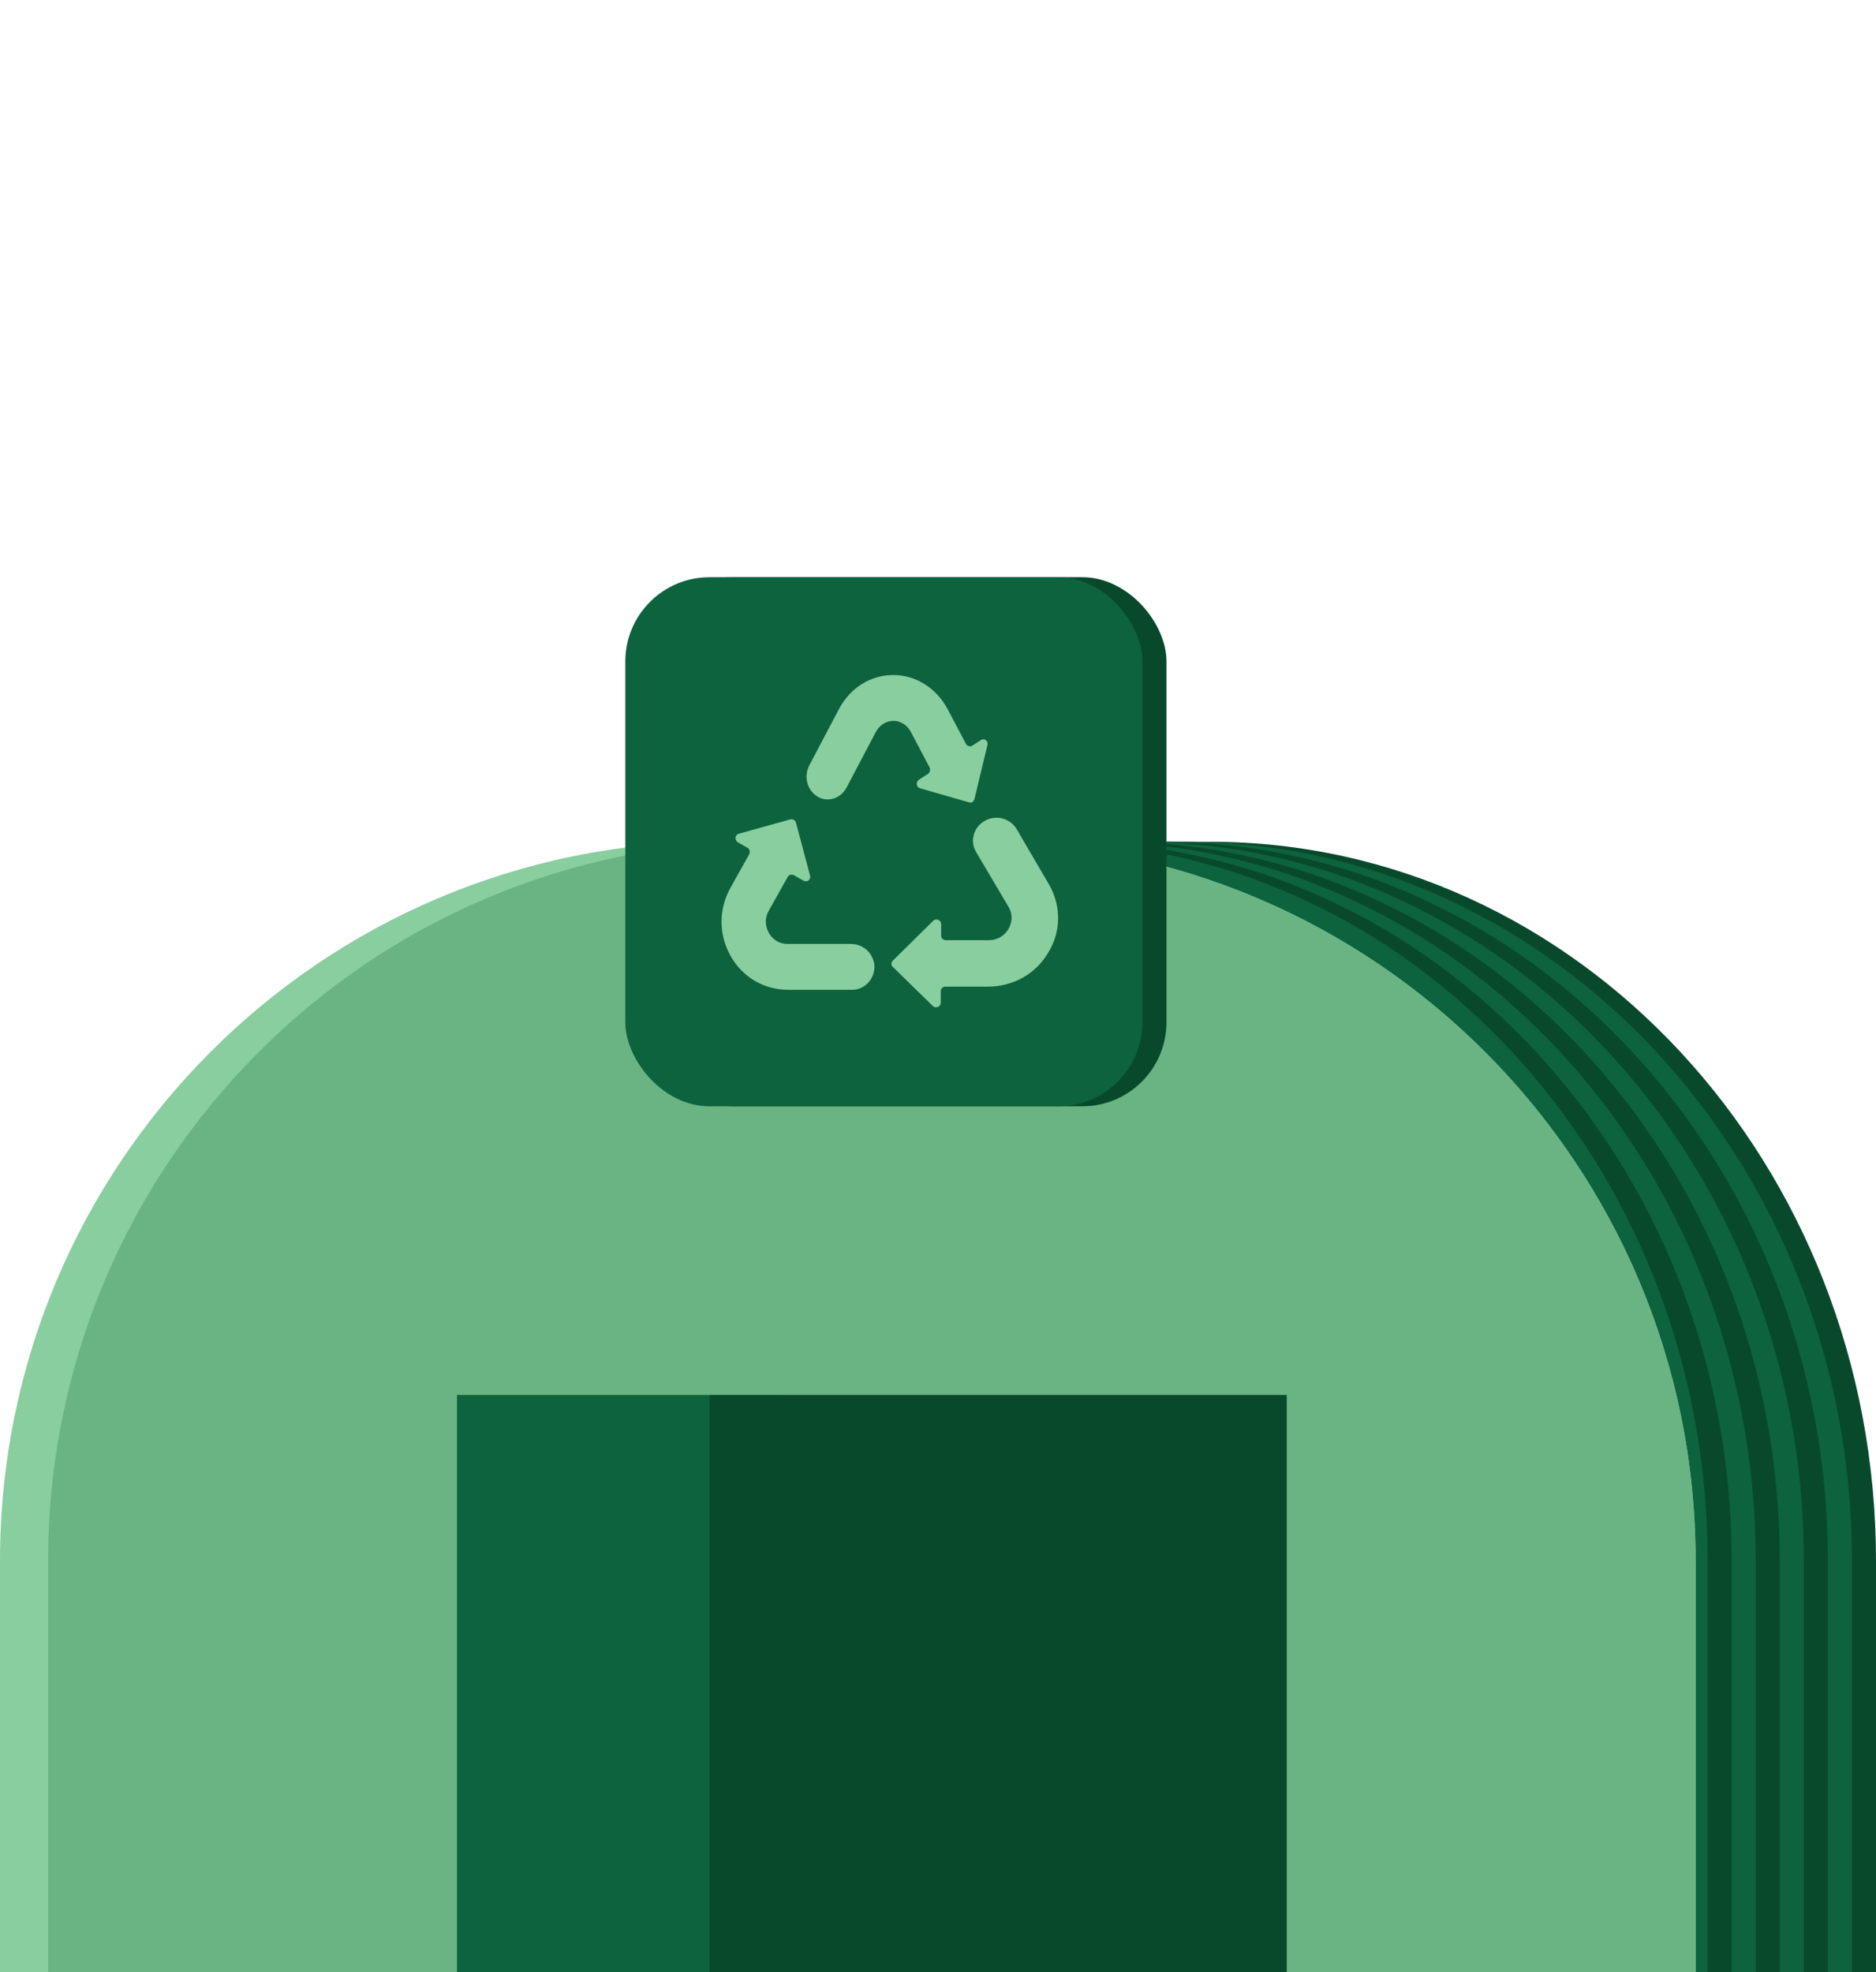 <svg xmlns="http://www.w3.org/2000/svg" width="156" height="164" viewBox="0 0 156 164">
  <g fill="none" fill-rule="evenodd">
    <path fill="#08492C" d="M100.609,70 C131.2,70 156,96.782 156,129.818 L156,164 C145.964,164 37.463,164 25,164 L25,129.818 C25,96.782 49.8,70 80.393,70 L100.609,70 Z"/>
    <path fill="#0D633E" d="M98.609,70 C129.2,70 154,96.782 154,129.818 L154,164 C143.964,164 35.463,164 23,164 L23,129.818 C23,96.782 47.8,70 78.393,70 L98.609,70 Z"/>
    <path fill="#08492C" d="M96.609,70 C127.2,70 152,96.782 152,129.818 L152,164 C141.964,164 33.463,164 21,164 L21,129.818 C21,96.782 45.8,70 76.393,70 L96.609,70 Z"/>
    <path fill="#0D633E" d="M94.609,70 C125.2,70 150,96.782 150,129.818 L150,164 C139.964,164 31.463,164 19,164 L19,129.818 C19,96.782 43.8,70 74.393,70 L94.609,70 Z"/>
    <path fill="#08492C" d="M92.609,70 C123.2,70 148,96.782 148,129.818 L148,164 C137.964,164 29.463,164 17,164 L17,129.818 C17,96.782 41.8,70 72.393,70 L92.609,70 Z"/>
    <path fill="#0D633E" d="M90.609,70 C121.2,70 146,96.782 146,129.818 L146,164 C135.964,164 27.463,164 15,164 L15,129.818 C15,96.782 39.8,70 70.393,70 L90.609,70 Z"/>
    <path fill="#08492C" d="M88.609,70 C119.2,70 144,96.782 144,129.818 L144,164 C133.964,164 25.463,164 13,164 L13,129.818 C13,96.782 37.8,70 68.393,70 L88.609,70 Z"/>
    <path fill="#0D633E" d="M86.609,70 C117.2,70 142,96.782 142,129.818 L142,164 C131.964,164 23.463,164 11,164 L11,129.818 C11,96.782 35.8,70 66.393,70 L86.609,70 Z"/>
    <path fill="#89CE9E" d="M59.621,70 L81.38,70 C114.307,70 141,96.781 141,129.818 L141,164 C131.482,164 11.757,164 -2.84217094e-14,164 L-2.84217094e-14,129.818 C-2.84217094e-14,96.781 26.693,70 59.621,70"/>
    <path fill="#69B482" d="M81.329,70 C114.284,70 141,96.781 141,129.818 L141,164 C141,164 4,164 4,164 L4,129.818 C4,96.781 30.716,70 63.671,70 L81.329,70 Z"/>
    <path fill="#69B482" d="M104.043,128.215 C99.277,128.215 95.417,122.615 95.417,117.808 L95.417,109.648 C95.417,104.843 91.146,100 86.381,100 L83,100 C87.766,100 91.129,104.843 91.129,109.648 L91.129,117.808 C91.129,122.615 95.703,128.215 100.469,128.215 C105.948,128.215 111.141,132.735 111.141,138.26 L111.141,139.6 C111.141,144.606 106.198,149 101.235,149 L103.415,149 L104.616,149 C109.579,149 114,144.606 114,139.6 L114,138.26 C114,132.735 109.522,128.215 104.043,128.215"/>
    <rect width="27" height="48" x="38" y="116" fill="#0D633E"/>
    <rect width="48" height="48" x="59" y="116" fill="#08492C"/>
    <rect width="43" height="44" x="54" y="48" fill="#08492C" rx="7"/>
    <rect width="43" height="44" x="52" y="48" fill="#0D633E" rx="7"/>
    <path fill="#89CE9E" d="M10.761 22.497L5.497 22.497C4.565 22.497 4.083 21.851 3.933 21.574 3.783 21.298 3.452 20.559 3.933 19.729L5.497 16.931C5.588 16.746 5.828 16.685 6.009 16.777L6.821 17.238C7.122 17.392 7.453 17.146 7.362 16.808L6.189 12.41C6.129 12.195 5.918 12.102 5.738 12.133L1.436 13.332C1.105 13.425 1.075 13.855 1.346 14.04L2.158 14.501C2.339 14.593 2.399 14.839 2.309 15.024L.745 17.822C-.248 19.606-.248 21.697.745 23.481 1.737 25.265 3.542 26.31 5.527 26.31L10.852 26.31C11.905 26.31 12.747 25.419 12.717 24.311 12.626 23.266 11.784 22.497 10.761 22.497M27.209 17.513L24.553 12.969C24.015 12.041 22.814 11.732 21.897 12.257 20.948 12.783 20.632 13.958 21.169 14.855L23.857 19.399C24.363 20.234 24.015 20.976 23.857 21.255 23.699 21.533 23.193 22.182 22.213 22.182L18.64 22.182C18.419 22.182 18.261 21.997 18.261 21.811L18.261 20.853C18.261 20.512 17.85 20.327 17.597 20.574L14.245 23.883C14.087 24.037 14.087 24.284 14.245 24.408L17.565 27.655C17.818 27.902 18.229 27.716 18.229 27.376L18.229 26.418C18.229 26.201 18.419 26.047 18.608 26.047L22.15 26.047C24.236 26.047 26.134 24.996 27.177 23.202 28.252 21.44 28.252 19.307 27.209 17.513M15.762 4.904L17.299 7.815C17.385 8.001 17.328 8.218 17.185 8.342L16.417 8.837C16.132 9.023 16.189 9.457 16.502 9.55L20.602 10.727C20.801 10.789 20.972 10.665 21.029 10.448L22.111 5.957C22.196 5.616 21.854 5.368 21.598 5.523L20.829 6.019C20.659 6.112 20.459 6.05 20.345 5.895L18.808 2.984C17.869 1.218 16.16.134 14.281.134 12.402.134 10.694 1.187 9.754 2.984L7.306 7.629C6.822 8.559 7.107 9.705 7.961 10.231 8.246 10.417 8.53 10.479 8.843 10.479 9.441 10.479 10.039 10.138 10.381 9.519L12.829 4.873C13.285 4.037 14.025 3.944 14.31 3.944 14.594 3.944 15.335 4.068 15.762 4.904" transform="translate(60 56)"/>
  </g>
</svg>
